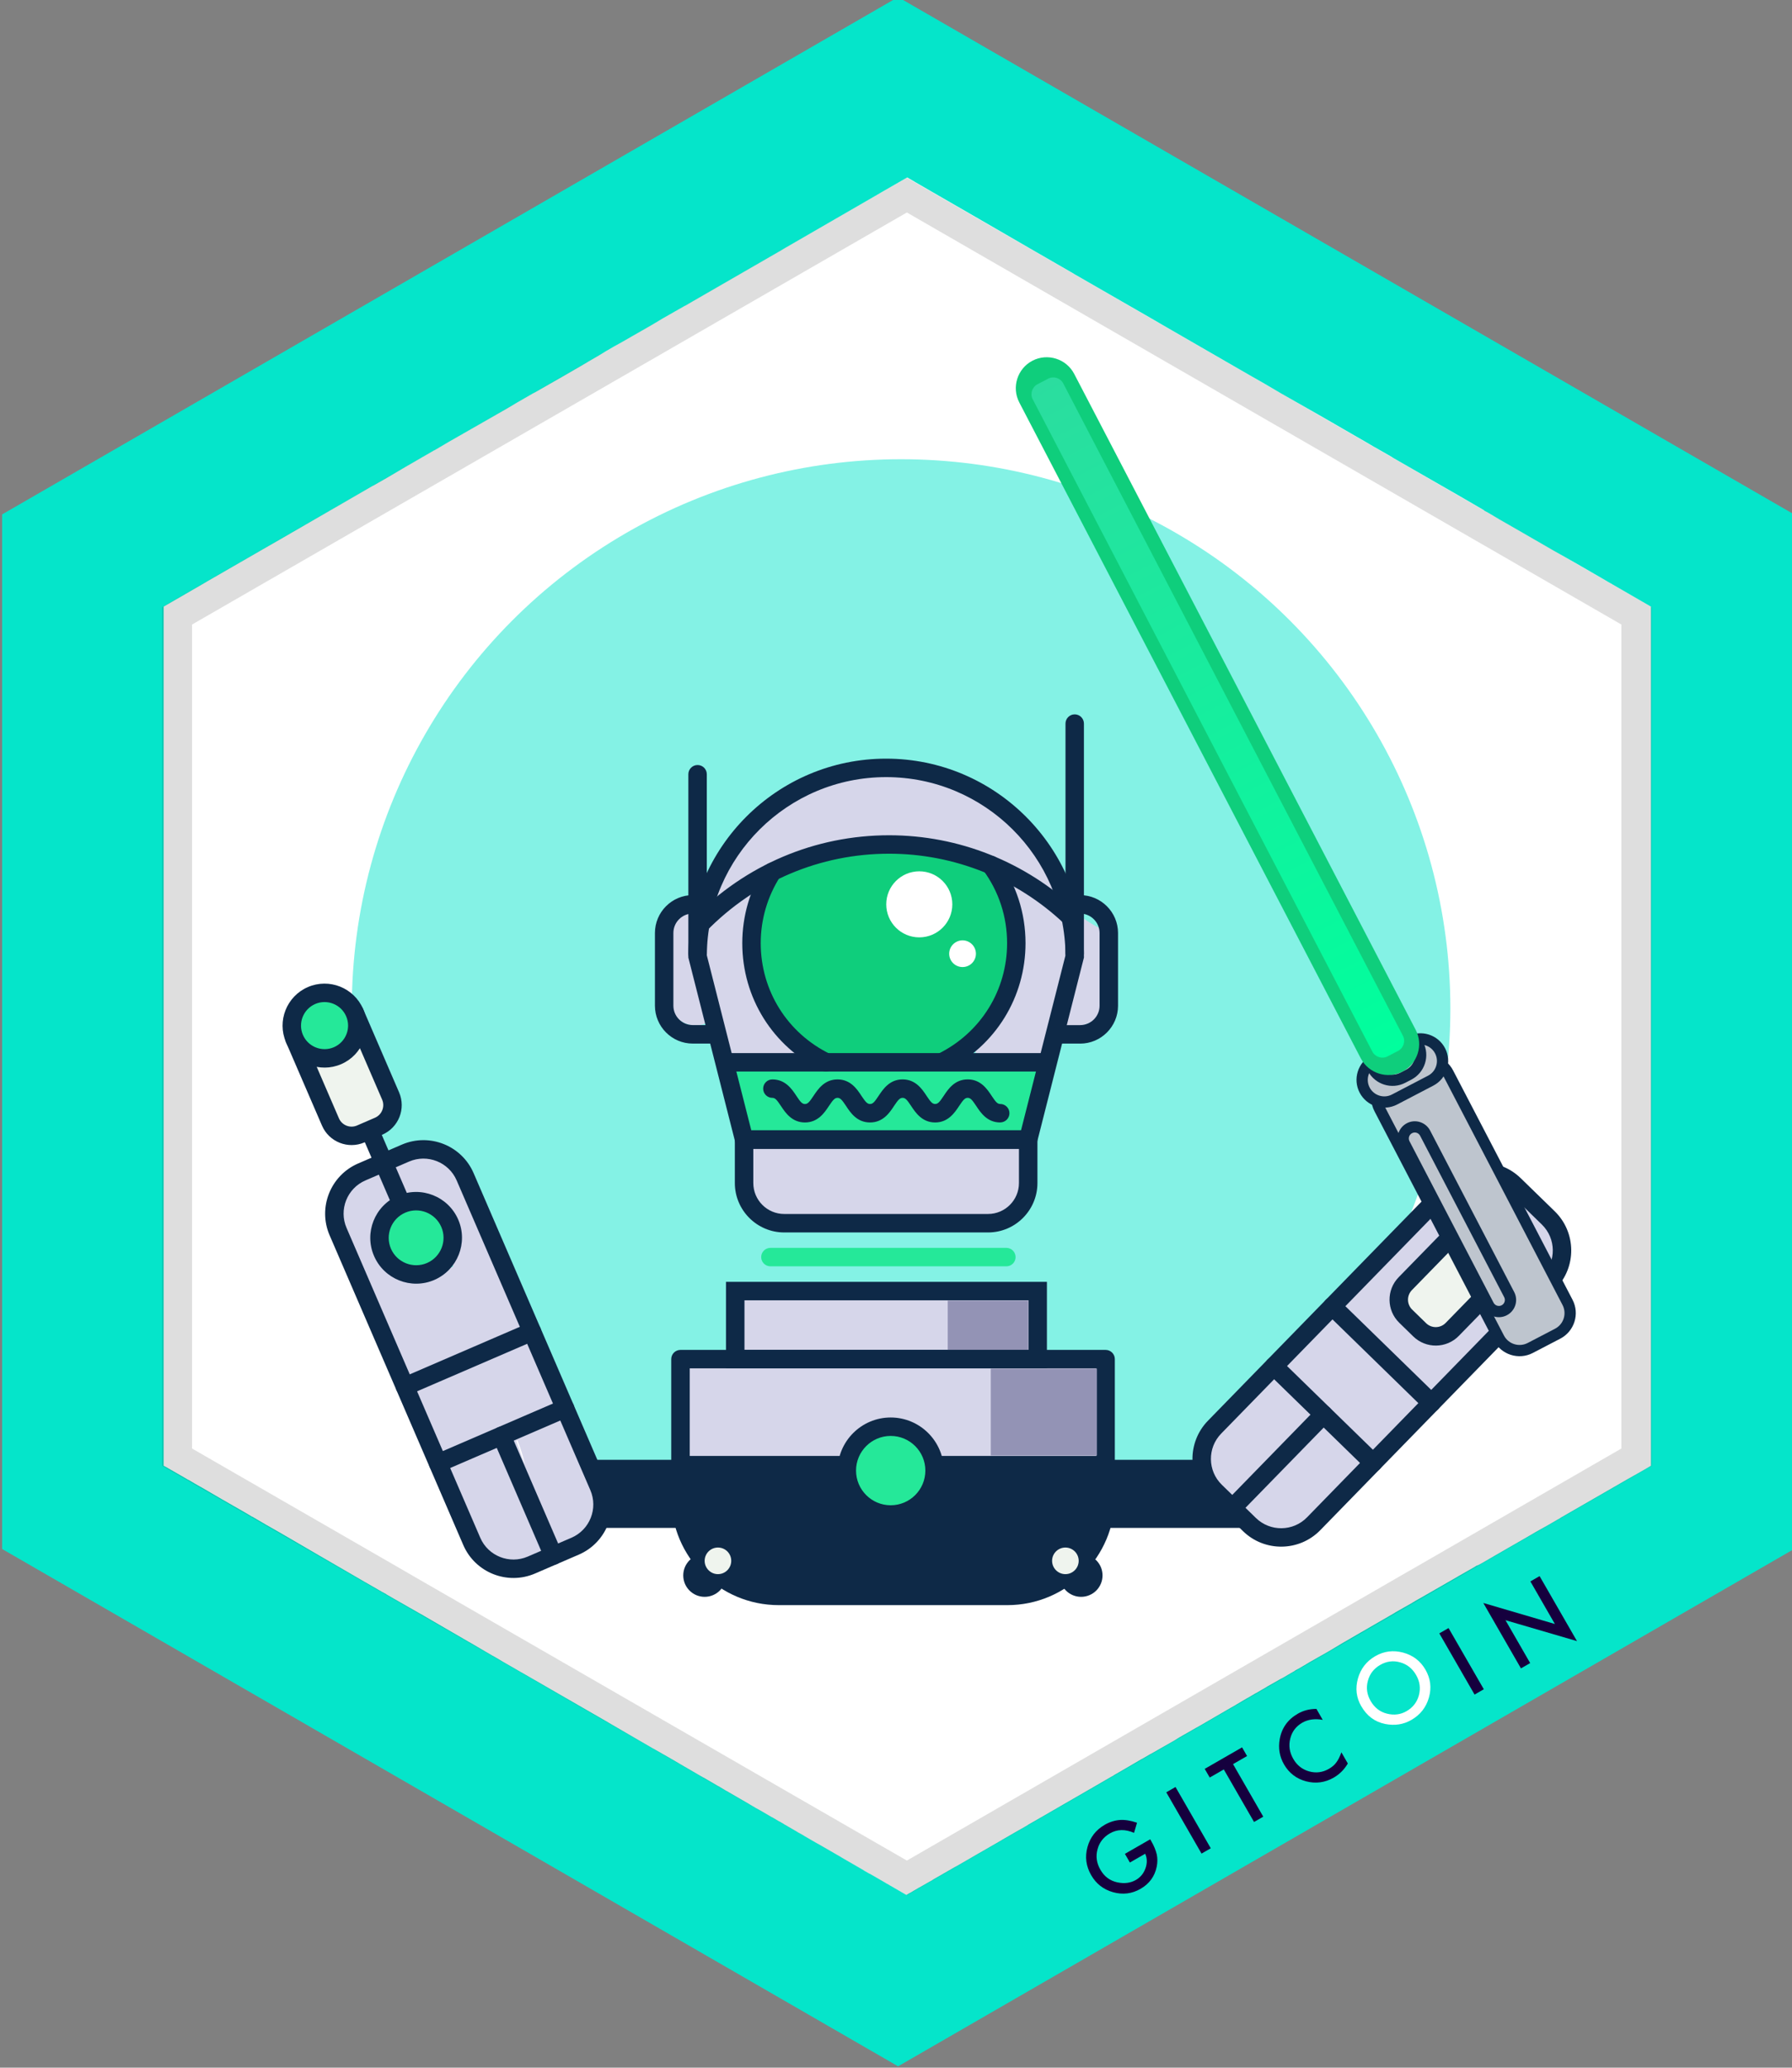 <svg xmlns="http://www.w3.org/2000/svg" xmlns:xlink="http://www.w3.org/1999/xlink" enable-background="new 0 0 110.854 127.906" viewBox="0 0 110.854 127.906"><rect x="0" y="0" width="110.854" height="127.906" fill="#808080" stroke="none"/><clipPath id="a"><path d="m64.182 23.768c-.338.176-.474.598-.296.939l21.009 40.346c.176.336.599.471.939.295l.655-.342c.336-.176.471-.599.294-.937l-21.007-40.347c-.177-.34-.601-.473-.936-.297z"/></clipPath><linearGradient id="b" x1="-185.521" x2="-184.825" y1="186.645" y2="186.645" gradientTransform="matrix(-31.115 -59.76 -59.76 31.115 5467.547 -16828.99)" gradientUnits="userSpaceOnUse"><stop offset="0" stop-color="#00ff9d"/><stop offset="1" stop-color="#2bdd9f"/></linearGradient><path fill="#05e5ca" d="m110.982 95.821-55.426 32-55.424-32v-64l55.424-32 55.426 32z"/><path fill="#fff" d="m102.131 37.528v53.141l-.011.01-.019.01-.41.24-.37.211-.62.35-4.149 2.39-.011.011-.13.079-.059.03-.55.32-.801.449-.1.06-.479.279-1.131.65-.85.49-.74.43-.239.131-.131.049-.109.07-1 .57-.03.02-2 1.15-.51.29-.141.08-.029.021-.141.08-.01.01-1.04.59-.04.029-.069.041-1.16.67-.45.26-.01.01-.011.01h-.01l-.42.24-1.12.65-.87.519-1.18.67-.08.051-.12.069-.04.03-.04.019-.02.01-.101.06-.29.17-.029.01-.16.09v.01l-.4.231-.27.16-.11.061-.18.09-.021.019-.04.02-.69.391-.06.04-.239.14-.021.01-.29.17-.149.08-.221.131-.239.14h-.011l-.42.25-.29.17-.029.021-.301.17-1.359.789-.5.291-.25.14-.7.4-.03.021h-.01l-.31.18-.051.03-.239.15-.841.479-.63.36-.06.029-.5.291c-.01.01-.01.01-.01 0l-.53.309-.29.17-.76.44-.051.029-.05.03-.029.01c0 .011-.011.011-.011.011l-.019.019-.25.14-1 .58-.17.101-.04.019-.38.221-1.42.819-.36.21-.09.05-.24.14-.8.461-.26.149-.28.16-.01.011-.2.119-.231.131-.35.199-.83.48-.01.01-.09.05-1.32.761-.021.01-.79.459-.609.351h-.01l-1.41.81-.021.021-.25.14-.56.32h-.01l-.131.08-.19.109-.271.16h-.01l-.2.12-.06-.03-1.14-.66-.021-.01-.2-.119-.85-.49-.03-.01-.33-.19-.01-.011-1.4-.809-.01-.011-.02-.01-1.37-.79-.03-.019h-.01l-.83-.48-.06-.04-.341-.191-.18-.109-.019-.01-.66-.381-.04-.029-.09-.051-.101-.06-.13-.069-.27-.16-.12-.07h-.011l-.72-.42-.24-.131-.39-.23-.05-.03-.03-.019-1.399-.81h-.011l-.109-.07-.37-.219h-.01l-.271-.16-.62-.36-.03-.011-.06-.039-.04-.02-1.29-.75-.39-.23-.681-.391-.579-.33-.11-.06-1-.58-1.72-1c-.011-.01-.021-.021-.03-.021l-1.32-.76-3.92-2.26-.16-.09-.569-.33-.471-.27-.439-.26-.3-.17-.381-.221-.989-.58-.04-.02-2.74-1.59-.1-.061-.181-.1-.67-.381-.82-.47-.09-.05-.5-.29-.01-.01-.08-.05h-.01l-.12-.07h-.01l-.31-.18-.73-.42c-.01-.01-.01-.01-.021-.01l-1.859-1.08-1.02-.591-2.109-1.229-.091-.051-.199-.119s-.011 0-.021-.01l-.28-.16-.529-.301-.82-.479-.06-.04h-.011s0 0-.01 0l-.49-.29-.699-.4-.681-.391-1.22-.71-.1-.06h-.011l-.33-.19-.409-.24h-.011l-.43-.25-.99-.569-.08-.041-.029-.02v-53.141l.779-.449 1.59-.92.36-.211 3.38-1.949 1.061-.609 5.779-3.341h.011l.909-.52 1.051-.619 1.819-1.051h.011l.869-.51 3.631-2.08.64-.379.94-.541.17-.09 1.659-.949.78-.451.38-.219.44-.261.67-.39.43-.26.52-.301.5-.279.59-.34 1.189-.681.691-.41.75-.43.65-.37h.01l.05-.029.43-.25 5.29-3.051.11-.061.08-.049.27-.16 5.521-3.19.55-.319 1.44-.83.51.299 1.09.631 2.86 1.65 3.09 1.789 2.6 1.5.22.131 4.69 2.699.981.57 5.13 2.96.91.52 1.039.609 2.301 1.31.87.5.689.399.83.479.49.281.58.34.3.17.8.459.09.061 1.81 1.04 2.16 1.24 1.119.649.5.291.04.029v.01l.261.141.659.39 1.461.84 1.94 1.12.78.439.44.25.49.281 1.45.84.17.1.85.49z"/><path d="m56.1 10.994-46.069 26.561v53.12l1.67.96.63.369h.01l8.43 4.86 1.04.6 9.341 5.381 1.04.6 2.18 1.26.49.28.43.26.37.21 3.13 1.8 3.31 1.91 1.28.74v.01l12.72 7.32 34.29-19.77 1.051-.609 10.729-6.18v-53.12zm44.2 78.61-12.57 7.25-1.06.609-30.57 17.631-12.51-7.21-18.08-10.421-1.05-.609-12.58-7.25v-50.97l44.22-25.49 44.2 25.49z" opacity=".13"/><path fill="#15003e" d="m69.587 114.678 1.565-.899.071.123c.165.285.275.559.336.814.05.241.049.495-.005.762-.124.598-.457 1.052-1 1.365-.53.305-1.094.375-1.692.21-.6-.167-1.054-.52-1.363-1.059-.316-.55-.393-1.126-.229-1.73s.52-1.066 1.072-1.385c.296-.17.607-.269.933-.296.314-.021.669.036 1.062.17l-.184.626c-.549-.235-1.047-.225-1.492.032-.402.231-.658.562-.77.996-.115.427-.055.846.181 1.255.242.423.593.683 1.053.781.43.09.809.04 1.142-.15.28-.161.477-.4.593-.719.113-.32.108-.619-.018-.902l-.946.544z"/><path fill="#15003e" d="m73.18 110.341h.659v4.372h-.659z" transform="matrix(.867 -.499 .499 .867 -46.361 51.723)"/><path fill="#15003e" d="m76.276 109.127 1.87 3.252-.57.328-1.871-3.25-.871.501-.31-.537 2.311-1.33.309.537z"/><path fill="#15003e" d="m81.435 105.713.389.677c-.49-.087-.912-.028-1.265.175-.389.225-.638.554-.743.985-.108.433-.046.851.186 1.253.228.398.557.656.981.775.426.118.832.066 1.224-.158.199-.116.353-.247.455-.394.06-.078.116-.168.168-.273.052-.104.102-.223.15-.355l.397.691c-.22.375-.512.665-.871.873-.541.311-1.111.387-1.711.231-.602-.162-1.057-.512-1.367-1.05-.277-.482-.363-1.005-.263-1.566.124-.69.501-1.213 1.124-1.571.34-.196.722-.294 1.146-.292"/><path fill="#fff" d="m84.206 105.543c-.307-.533-.374-1.104-.204-1.71.17-.607.527-1.068 1.073-1.384.54-.31 1.114-.383 1.722-.22.611.164 1.071.516 1.383 1.057.312.544.386 1.119.214 1.723-.172.606-.534 1.068-1.087 1.386-.489.283-1.026.364-1.61.251-.645-.127-1.141-.495-1.49-1.103m.579-.325c.241.418.58.682 1.017.789.435.108.836.058 1.203-.153.397-.229.653-.559.769-.99.112-.436.056-.853-.176-1.251-.232-.404-.561-.665-.988-.782-.427-.121-.839-.067-1.234.161-.395.228-.647.556-.761.986-.115.429-.059.842.17 1.24"/><path fill="#15003e" d="m90.164 100.566h.66v4.371h-.66z" transform="matrix(.866 -.499 .499 .866 -39.228 58.942)"/><path fill="#15003e" d="m94.087 103.206-2.329-4.047 4.428 1.301-1.516-2.634.57-.328 2.314 4.021-4.424-1.294 1.527 2.652z"/><circle cx="55.741" cy="62.387" r="33.979" fill="#05e5ca" opacity=".49"/><path fill="#d6d6ea" d="m68.236 57.51c-.536-.232-1.076-.57-1.567-.985-.033.013-.069.016-.101.031 0-.044-.005-.085-.005-.128-.739-.649-1.349-1.468-1.599-2.354-.062-.226-.123-.444-.184-.664-.004.002-.007 0-.011 0-.695-1.678-1.751-3.103-3.247-3.995-.016-.014-.024-.031-.039-.044-.476-.542-1.105-.566-1.617-.328-5.03-1.943-10.501-1.061-13.498 2.886-1.21 1.179-2.187 2.596-3.338 3.852-.145.158-.23.323-.284.485-.058 0-.114 0-.173-.001-.477-.004-.953.333-1.162.749-.084.166-.168.337-.246.507-.255.529-.079 1.046.278 1.406.07 1.022.113 2.049.094 3.062-.024 1.377 1.636 1.81 2.397 1.124.436 1.476 1.228 2.77 2.543 3.509.553.311 1.082.2 1.472-.102.581.235 1.287.045 1.659-.482.438-.622.277-1.495-.336-1.935-.31-.221-.631-.368-.97-.454-1.167-1.825-1.44-3.993-1.491-6.128.149-.161.267-.368.324-.64.204-.979.517-1.82.914-2.543.824-.808 1.74-1.508 2.933-1.998.13.155.293.273.483.345.311.454.885.761 1.431.593.973-.299 1.975-.561 3.002-.53.292.007.534-.065.736-.188.944.196 1.808.235 2.706.083.633.318 1.268.629 1.926.832.203.064.391.088.568.081.292.488.533 1.029.717 1.61-.228.312-.32.706-.141 1.131.47 1.105.35 2.243.525 3.405.022.151.08.279.148.397-.01.179-.019.355-.033.531-.242 1.058-.519 2.029-1.719 2.307-1.736.4-1.362 3.169.371 2.753.222-.055.428-.111.626-.171.477.881 2.22.934 2.676-.365.152-.44.284-.926.399-1.431.203.034.429.023.668-.052.64-.206 1.346-.26 1.851-.755.509-.5.688-1.165.788-1.855.159-1.077.15-2.324-.08-3.397-.134-.05-.269-.096-.397-.153"/><path fill="#25e899" d="m44.875 65.714h18.344l1.556.595-1.169 4.186h-17.576z"/><path fill="#d6d6ea" d="m61.121 75.669h-12.608c-1.371 0-2.483-1.113-2.483-2.485v-2.689h17.576v2.689c0 1.372-1.113 2.485-2.484 2.485"/><path fill="#0e2947" d="m61.121 76.239h-12.608c-1.685 0-3.055-1.373-3.055-3.056v-3.263h18.718v3.263c0 1.683-1.37 3.056-3.055 3.056m-14.521-5.175v2.119c0 1.055.858 1.913 1.912 1.913h12.608c1.055 0 1.913-.858 1.913-1.913v-2.119z"/><path fill="#0fce7c" d="m51.596 65.714c-2.759-1.212-4.686-3.968-4.686-7.174 0-1.893.668-3.63 1.786-4.984 1.438-1.74 10.476-1.829 11.909-.208 1.226 1.383 1.969 3.199 1.969 5.192 0 3.205-1.928 5.961-4.686 7.174"/><g fill="#0e2947"><path d="m51.099 66.284c-.084 0-.167-.02-.249-.059-3.043-1.48-4.932-4.499-4.932-7.88 0-1.681.475-3.314 1.376-4.72.169-.268.523-.344.789-.173.265.17.343.522.173.786-.782 1.225-1.197 2.644-1.197 4.106 0 2.938 1.645 5.567 4.291 6.854.283.138.401.479.264.763-.099.202-.303.321-.515.321"/><path d="m58.344 66.243c-.209 0-.411-.116-.512-.316-.141-.283-.026-.626.256-.767 2.597-1.302 4.211-3.914 4.211-6.816 0-1.635-.509-3.193-1.472-4.505-.188-.254-.132-.609.121-.798.254-.186.611-.133.799.122 1.106 1.511 1.692 3.301 1.692 5.181 0 3.337-1.853 6.341-4.842 7.838-.082.04-.168.061-.254.061"/><path d="m64.049 71.064h-18.463l-3.004-11.827v-.072c0-6.745 5.488-12.235 12.234-12.235 6.747 0 12.236 5.49 12.236 12.235v.072l-.018.069zm-17.574-1.143h16.686l2.751-10.827c-.037-6.084-5.002-11.022-11.095-11.022s-11.054 4.939-11.093 11.022z"/><path d="m43.152 59.567c-.314 0-.57-.256-.57-.57v-11.102c0-.316.256-.571.57-.571.316 0 .571.255.571.571v11.102c0 .314-.256.57-.571.57"/><path d="m66.482 59.567c-.315 0-.57-.256-.57-.57v-14.235c0-.316.255-.572.57-.572.315 0 .57.256.57.572v14.235c0 .314-.256.57-.57.57"/><path d="m44.06 64.556h-1.205c-1.291 0-2.34-1.053-2.34-2.344v-4.498c0-1.291 1.049-2.343 2.34-2.343h.512c.314 0 .57.255.57.571 0 .314-.256.569-.57.569h-.512c-.662 0-1.199.541-1.199 1.202v4.498c0 .662.537 1.2 1.199 1.2h1.205c.316 0 .572.257.572.57 0 .315-.256.573-.572.573"/><path d="m66.818 64.556h-1.204c-.315 0-.571-.258-.571-.573 0-.314.256-.57.571-.57h1.204c.663 0 1.202-.538 1.202-1.2v-4.498c0-.661-.539-1.202-1.202-1.202h-.51c-.315 0-.57-.255-.57-.569 0-.316.256-.571.57-.571h.51c1.292 0 2.344 1.052 2.344 2.343v4.498c0 1.291-1.052 2.344-2.344 2.344"/><path d="m43.277 57.785c-.143 0-.287-.054-.397-.162-.226-.221-.232-.582-.011-.808 3.241-3.318 7.549-5.146 12.133-5.146 4.316 0 8.443 1.647 11.615 4.637.23.217.24.578.023.808-.215.229-.576.241-.806.025-2.961-2.791-6.809-4.329-10.833-4.329-4.275 0-8.294 1.706-11.316 4.803-.111.114-.26.172-.408.172"/><path d="m64.774 66.284h-19.899c-.316 0-.57-.257-.57-.571 0-.314.254-.57.57-.57h19.899c.315 0 .57.257.57.57 0 .314-.255.571-.57.571"/></g><path fill="#fff" d="m58.911 55.942c0 1.127-.915 2.043-2.044 2.043s-2.043-.916-2.043-2.043c0-1.128.914-2.043 2.043-2.043s2.044.915 2.044 2.043"/><path fill="#fff" d="m60.371 58.997c0 .456-.369.825-.827.825-.455 0-.827-.369-.827-.825 0-.455.372-.827.827-.827.458 0 .827.372.827.827"/><path fill="#0e2947" d="m61.873 69.435c-.809 0-1.213-.611-1.481-1.017-.255-.384-.361-.505-.53-.505-.171 0-.276.121-.531.505-.269.405-.673 1.017-1.482 1.017-.81 0-1.215-.611-1.484-1.017-.254-.384-.361-.505-.529-.505-.17 0-.277.121-.533.505-.266.405-.67 1.017-1.483 1.017-.809 0-1.215-.611-1.48-1.017-.256-.384-.362-.505-.53-.505-.171 0-.277.121-.533.505-.268.405-.673 1.017-1.482 1.017-.81 0-1.216-.611-1.484-1.017-.256-.384-.361-.505-.531-.505-.315 0-.57-.256-.57-.57 0-.316.256-.571.57-.571.81 0 1.217.611 1.484 1.017.254.386.361.505.531.505s.274-.119.53-.505c.271-.405.673-1.017 1.485-1.017.81 0 1.215.611 1.48 1.018.256.384.363.503.53.503.172 0 .278-.119.532-.505.27-.405.674-1.017 1.484-1.017.809 0 1.215.611 1.482 1.018.256.384.36.503.531.503.17 0 .275-.119.53-.503.269-.407.673-1.018 1.483-1.018.811 0 1.213.611 1.482 1.018.255.384.359.503.53.503.315 0 .571.258.571.571 0 .314-.257.57-.571.57"/><path fill="#d6d6ea" d="m42.461 84.204h26.099v6.1h-26.099z"/><path fill="#d6d6ea" d="m45.976 80.225h17.949v3.795h-17.949z"/><path fill="#25e899" d="m42.096 90.633h26.299"/><path fill="#0e2947" d="m42.096 90.064h26.299v1.142h-26.299z"/><path fill="#0e2947" d="m42.096 90.633.285 3.857 2.604 3.519 2.284.218 8.357.813 8.568-.614 2.873-1.991 1.328-3.791-.569-2.011z"/><path fill="#0e2947" d="m62.316 99.293h-14.142c-3.667 0-6.651-2.981-6.651-6.649v-8.569c0-.316.256-.57.572-.57h26.299c.314 0 .57.254.57.57v8.569c0 3.669-2.982 6.649-6.648 6.649m-19.649-14.649v7.999c0 3.037 2.469 5.51 5.508 5.51h14.142c3.034 0 5.507-2.473 5.507-5.51v-7.999z"/><path fill="#25e899" d="m57.814 90.97c0-1.498-1.217-2.712-2.717-2.712-1.498 0-2.714 1.214-2.714 2.712 0 1.5 1.216 2.716 2.714 2.716 1.5 0 2.717-1.216 2.717-2.716"/><path fill="#0e2947" d="m55.098 94.257c-1.81 0-3.284-1.475-3.284-3.287 0-1.81 1.474-3.285 3.284-3.285 1.812 0 3.287 1.475 3.287 3.285 0 1.812-1.475 3.287-3.287 3.287m0-5.431c-1.182 0-2.143.962-2.143 2.143 0 1.185.961 2.146 2.143 2.146 1.184 0 2.145-.961 2.145-2.146 0-1.182-.961-2.143-2.145-2.143"/><path fill="#0e2947" d="m44.916 97.454c0-.731-.594-1.324-1.326-1.324-.731 0-1.324.594-1.324 1.324 0 .733.593 1.326 1.324 1.326.732 0 1.326-.593 1.326-1.326"/><path fill="#0e2947" d="m68.203 97.454c0-.731-.594-1.324-1.326-1.324-.732 0-1.326.594-1.326 1.324 0 .733.594 1.326 1.326 1.326.733 0 1.326-.593 1.326-1.326"/><path fill="#eff4ee" d="m66.728 96.552c0-.454-.369-.822-.823-.822-.453 0-.822.368-.822.822 0 .453.369.824.822.824.454 0 .823-.371.823-.824"/><path fill="#eff4ee" d="m45.235 96.552c0-.454-.367-.822-.823-.822-.452 0-.822.368-.822.822 0 .453.37.824.822.824.456 0 .823-.371.823-.824"/><path fill="#0e2947" d="m34.161 90.304h8.237v4.212h-8.237z"/><path fill="#0e2947" d="m68.56 90.304h8.239v4.212h-8.239z"/><path fill="#0e2947" d="m64.763 84.644h-19.853v-5.35h19.853zm-18.71-1.141h17.569v-3.066h-17.569z"/><path fill="#25e899" d="m62.254 78.334h-14.595c-.316 0-.572-.256-.572-.57 0-.316.257-.571.572-.571h14.595c.316 0 .571.255.571.571 0 .314-.255.57-.571.57"/><path fill="#9393b5" d="m61.291 84.667h6.566v5.366h-6.566z"/><path fill="#9393b5" d="m58.628 80.456h4.979v3.041h-4.979z"/><path fill="#d6d6ea" d="m82.222 80.601c-1.157 1.361-2.169 2.833-3.262 4.245-1.105 1.429-2.768 2.313-3.85 3.794-.536.724-.727 1.514-.673 2.293.106.035.208.081.311.126.018.156.06.314.141.462.575 1.093 1.439 1.911 2.455 2.592.147.098.322.18.507.235.14.305.259.614.351.932 1.049.261 2.144.091 3.047-.734.434-.395.53-.897.424-1.35 1.889-1.289 3.228-3.289 4.795-4.938 3.094-3.254 6.48-6.18 9.649-9.351.582-.582.464-1.292.044-1.77.025-.025.042-.056.065-.083 0 .005.001.007.001.01.014-.017.021-.038.033-.055.045-.062.083-.125.117-.193.017-.031.033-.06.045-.093.041-.1.074-.2.091-.309.019-.111.018-.222.009-.335-.003-.029-.005-.058-.013-.086-.03-.219-.109-.43-.241-.611-.068-.092-.146-.169-.233-.24-.008-.012-.015-.021-.022-.028.001.002.001.007.001.013-.279-.228-.635-.33-.985-.304.101-.474-.068-.971-.427-1.349-.287-.303-.686-.436-1.082-.415-.054-.12-.122-.235-.227-.336-.777-.761-1.605-.565-2.076-.053-.286-.055-.603-.001-.922.222-3.053 2.134-5.662 4.877-8.071 7.708m9.472-5.311c.127-.088.228-.188.312-.294.115.016.226.021.34.01.1.203.243.383.416.55.324.31.777.397 1.198.308-.061.484-.016.865.136 1.147-.006.006-.01.007-.016.012-1.782 1.795-3.663 3.486-5.508 5.214-.059-.189-.132-.378-.236-.564-.518-.911-1.211-1.441-1.952-1.642 1.62-1.769 3.375-3.407 5.309-4.74"/><path fill="#0e2947" d="m94.07 72.879 2.109 2.054c1.334 1.302 1.361 3.445.059 4.779l-14.567 14.946c-1.301 1.333-3.443 1.359-4.777.059l-2.108-2.055c-1.335-1.3-1.361-3.443-.062-4.777l14.568-14.945c1.298-1.334 3.443-1.363 4.778-.06m-16.379 21.021c.884.861 2.303.844 3.163-.04l14.567-14.946c.863-.884.845-2.302-.039-3.164l-2.109-2.054c-.883-.863-2.302-.846-3.164.041l-14.567 14.944c-.861.883-.843 2.305.04 3.164z"/><path fill="#0e2947" d="m79.206 84.101 6.132 5.978c.227.22.23.581.01.809-.219.225-.58.229-.807.009l-6.132-5.975c-.225-.221-.229-.582-.009-.807.22-.228.581-.231.806-.014"/><path fill="#0e2947" d="m82.816 80.401 6.13 5.976c.226.22.23.582.011.807-.221.226-.582.231-.81.011l-6.128-5.976c-.228-.222-.233-.581-.011-.808.22-.225.581-.228.808-.009"/><path fill="#25e899" d="m81.875 87.5-5.637 5.781"/><path fill="#0e2947" d="m82.272 87.091c.227.221.232.582.012.808l-5.636 5.781c-.221.226-.581.231-.808.01-.226-.22-.23-.58-.011-.806l5.636-5.783c.221-.227.581-.229.807-.01"/><path fill="#eff4ee" d="m90.852 75.384-3.92 4.023c-.55.562-.537 1.464.025 2.013l.864.842c.565.55 1.465.539 2.012-.025l3.921-4.021"/><path fill="#0e2947" d="m91.25 74.977c.225.22.231.58.009.807l-3.919 4.022c-.327.336-.32.876.016 1.204l.865.843c.335.328.877.322 1.206-.015l3.919-4.019c.221-.23.582-.233.809-.013.225.221.23.582.01.809l-3.92 4.021c-.769.789-2.034.802-2.82.035l-.865-.844c-.789-.767-.806-2.033-.037-2.819l3.92-4.019c.219-.23.582-.233.809-.013"/><path fill="#25e899" d="m93.754 78.215c-.779.802-2.064.818-2.867.037-.8-.781-.816-2.066-.035-2.868.78-.8 2.064-.817 2.865-.037.803.783.82 2.067.037 2.868"/><path fill="#0e2947" d="m94.117 74.939c1.024.999 1.046 2.647.047 3.675-1 1.024-2.648 1.048-3.675.048-1.024-1.001-1.049-2.65-.048-3.673 1-1.027 2.648-1.049 3.676-.05m-2.83 2.903c.574.561 1.496.549 2.059-.024.561-.578.549-1.5-.026-2.062-.574-.56-1.499-.548-2.061.027-.56.576-.548 1.5.028 2.06"/><path fill="#d6d6ea" d="m25.582 85.438c1.027 3.578 2.332 7.392 4.42 10.475.597.881 1.889 1.164 2.869.982 1.078-.2 2.064-1.919 3.006-1.925.437-.004.993-.42 1.114-.844.742-2.616-.719-4.959-1.774-7.283-.912-2.004-1.801-4.019-2.721-6.021-1.065-2.313-2.523-4.418-3.311-6.853.058-.303.021-.625-.127-.917.086.172.067.126-.053-.137-.095-.177-.202-.345-.323-.503-.162-.234-.392-.427-.609-.602-.388-.314-.84-.511-1.306-.677-.895-.321-1.971-.157-2.563.632-.074.1-.126.207-.169.319-.747-.126-1.47-.044-2.068.472-.376.325-.611.785-.723 1.266-.027.119-.044.244-.05.366-.075.2-.108.426-.077.681.502 3.986 2.434 7.285 4.465 10.568m6.356 3.69c.026-.011.051-.018.073-.031.196.501.356 1.003.466 1.513-.212-.533-.387-1.066-.539-1.482m-8.014-14.298c.509-.02.985-.448 1.161-.902.3.049.6-.001.872-.146.035.008.066.017.076.021.115.051.199.103.275.159.009.055.014.108.031.166.436 1.455 1.038 2.852 1.701 4.225-.851.307-1.605.7-2.55.748-.092.008-.171.028-.252.053-.6-1.377-1.069-2.806-1.315-4.323"/><path fill="#25e899" d="m31.027 88.818 3.199 7.411"/><path fill="#0e2947" d="m30.801 88.293c.29-.125.624.008.752.298l3.199 7.413c.124.29-.01.625-.299.75-.29.125-.625-.008-.751-.297l-3.198-7.414c-.125-.289.008-.625.297-.75"/><path fill="#0e2947" d="m22.867 69.907 2.876 6.664"/><path fill="#0e2947" d="m22.639 69.381c.29-.125.626.009.752.298l2.876 6.667c.123.287-.008.622-.298.749-.29.125-.625-.009-.75-.299l-2.877-6.663c-.125-.29.01-.628.297-.752"/><path fill="#0e2947" d="m22.155 71.972 2.702-1.166c1.712-.738 3.703.052 4.441 1.764l8.27 19.161c.738 1.711-.053 3.702-1.766 4.439l-2.701 1.166c-1.713.739-3.704-.052-4.442-1.76l-8.27-19.163c-.738-1.711.054-3.703 1.766-4.441m13.196 23.151c1.134-.488 1.657-1.808 1.169-2.941l-8.271-19.162c-.488-1.132-1.808-1.655-2.94-1.168l-2.702 1.168c-1.135.489-1.658 1.808-1.168 2.941l8.27 19.162c.487 1.133 1.808 1.655 2.939 1.166z"/><path fill="#25e899" d="m23.661 77.469c.497 1.149 1.829 1.68 2.979 1.182 1.148-.495 1.68-1.828 1.183-2.978-.495-1.15-1.829-1.679-2.979-1.183-1.149.495-1.68 1.831-1.183 2.979"/><path fill="#0e2947" d="m24.617 73.966c1.437-.621 3.111.045 3.73 1.48.619 1.435-.045 3.108-1.481 3.731-1.437.618-3.109-.046-3.728-1.483-.622-1.434.043-3.109 1.478-3.728m1.799 4.163c.857-.371 1.255-1.372.884-2.231-.371-.857-1.37-1.256-2.229-.884-.858.37-1.256 1.372-.887 2.229.371.857 1.371 1.256 2.232.886"/><path fill="#0e2947" d="m26.871 89.99 7.859-3.393c.29-.124.625.01.752.297.124.29-.01.626-.299.752l-7.86 3.391c-.29.128-.626-.008-.75-.297-.126-.29.009-.625.298-.749"/><path fill="#0e2947" d="m24.823 85.243 7.86-3.393c.288-.124.625.009.75.298.124.29-.008.625-.297.752l-7.861 3.393c-.29.124-.626-.01-.75-.3-.126-.289.008-.626.298-.75"/><path fill="#eff4ee" d="m21.938 62.641 2.227 5.157c.311.72-.021 1.558-.744 1.869l-1.108.478c-.721.311-1.559-.021-1.87-.742l-2.226-5.157"/><path fill="#0e2947" d="m17.988 63.722c.291-.124.627.009.751.298l2.227 5.158c.185.431.689.632 1.119.445l1.11-.48c.431-.186.631-.69.445-1.119l-2.228-5.157c-.124-.29.01-.625.3-.751.288-.125.624.01.75.299l2.225 5.156c.438 1.011-.029 2.186-1.04 2.621l-1.108.479c-1.011.435-2.187-.032-2.621-1.042l-2.227-5.157c-.126-.287.008-.624.297-.75"/><path fill="#25e899" d="m18.217 64.246c.444 1.028 1.635 1.502 2.664 1.06 1.026-.444 1.501-1.637 1.057-2.665-.442-1.028-1.636-1.501-2.663-1.059-1.029.444-1.502 1.635-1.058 2.664"/><path fill="#0e2947" d="m19.047 61.059c1.316-.569 2.848.041 3.416 1.356.567 1.315-.042 2.846-1.357 3.413-1.315.568-2.847-.039-3.414-1.355-.568-1.315.041-2.846 1.355-3.414m1.607 3.722c.737-.317 1.078-1.176.759-1.914-.317-.738-1.176-1.078-1.913-.761-.737.32-1.078 1.177-.761 1.914.319.738 1.177 1.078 1.915.761"/><path fill="#bec5ce" d="m96.357 82.5-1.698.886c-.698.363-1.571.088-1.935-.613l-7.391-14.191c-.364-.701-.092-1.573.611-1.937l1.697-.885c.696-.363 1.57-.089 1.935.611l7.389 14.192c.364.7.091 1.571-.608 1.936"/><path fill="#0e2947" d="m96.519 82.809-1.698.884c-.872.455-1.951.113-2.404-.757l-7.39-14.193c-.453-.874-.114-1.951.756-2.406l1.696-.884c.876-.455 1.954-.114 2.408.759l7.391 14.192c.454.873.113 1.952-.759 2.405zm-10.413-15.854c-.531.276-.738.933-.463 1.465l7.391 14.193c.277.532.934.74 1.468.464l1.695-.883c.534-.279.738-.937.462-1.468l-7.388-14.192c-.279-.532-.936-.741-1.468-.464z"/><path fill="#bec5ce" d="m88.502 66.85-2.237 1.167c-.667.347-1.499.085-1.849-.583-.346-.669-.085-1.501.584-1.849l2.237-1.165c.667-.348 1.499-.085 1.847.584.349.667.087 1.498-.582 1.846"/><path fill="#0e2947" d="m88.661 67.159-2.234 1.166c-.841.436-1.881.108-2.318-.732-.439-.839-.111-1.879.73-2.316l2.24-1.165c.837-.439 1.877-.109 2.314.731.436.839.11 1.881-.732 2.316zm-3.501-1.266c-.5.262-.693.88-.434 1.38.26.498.878.693 1.377.435l2.237-1.166c.5-.261.695-.878.435-1.378-.261-.5-.88-.695-1.378-.434z"/><path fill="#0e2947" d="m87.308 66.785-.373.194c-.842.438-1.878.11-2.317-.73-.438-.84-.108-1.881.731-2.316l.372-.194c.84-.439 1.88-.11 2.317.729.436.842.108 1.881-.731 2.317zm-1.637-2.235c-.502.262-.695.88-.436 1.379.261.501.879.693 1.377.435l.374-.194c.499-.259.695-.878.435-1.378-.261-.5-.878-.695-1.378-.435z"/><path fill="#bec5ce" d="m93.055 81.052c-.352.184-.787.047-.97-.304l-5.202-9.99c-.183-.351-.045-.786.307-.969.35-.183.783-.046.968.304l5.201 9.992c.182.35.044.786-.304.967"/><path fill="#0e2947" d="m93.215 81.36c-.521.272-1.166.07-1.438-.452l-5.201-9.99c-.272-.52-.069-1.163.454-1.437.519-.271 1.163-.068 1.437.453l5.201 9.99c.272.52.067 1.166-.452 1.435zm-5.867-11.262c-.18.093-.25.317-.156.498l5.201 9.989c.095.183.318.252.5.159.181-.095.251-.319.158-.498l-5.203-9.991c-.095-.182-.317-.252-.5-.157z"/><path fill="#0fce7c" d="m86.762 66.285c-.934.487-2.096.119-2.581-.812l-21.128-40.579c-.485-.934-.12-2.094.814-2.58.933-.486 2.095-.121 2.582.812l21.126 40.579c.487.932.121 2.094-.812 2.579"/><path fill="url(#b)" d="m85.215 65.671-21.648-41.583 1.887-.982 21.651 41.581z" clip-path="url(#a)"/></svg>